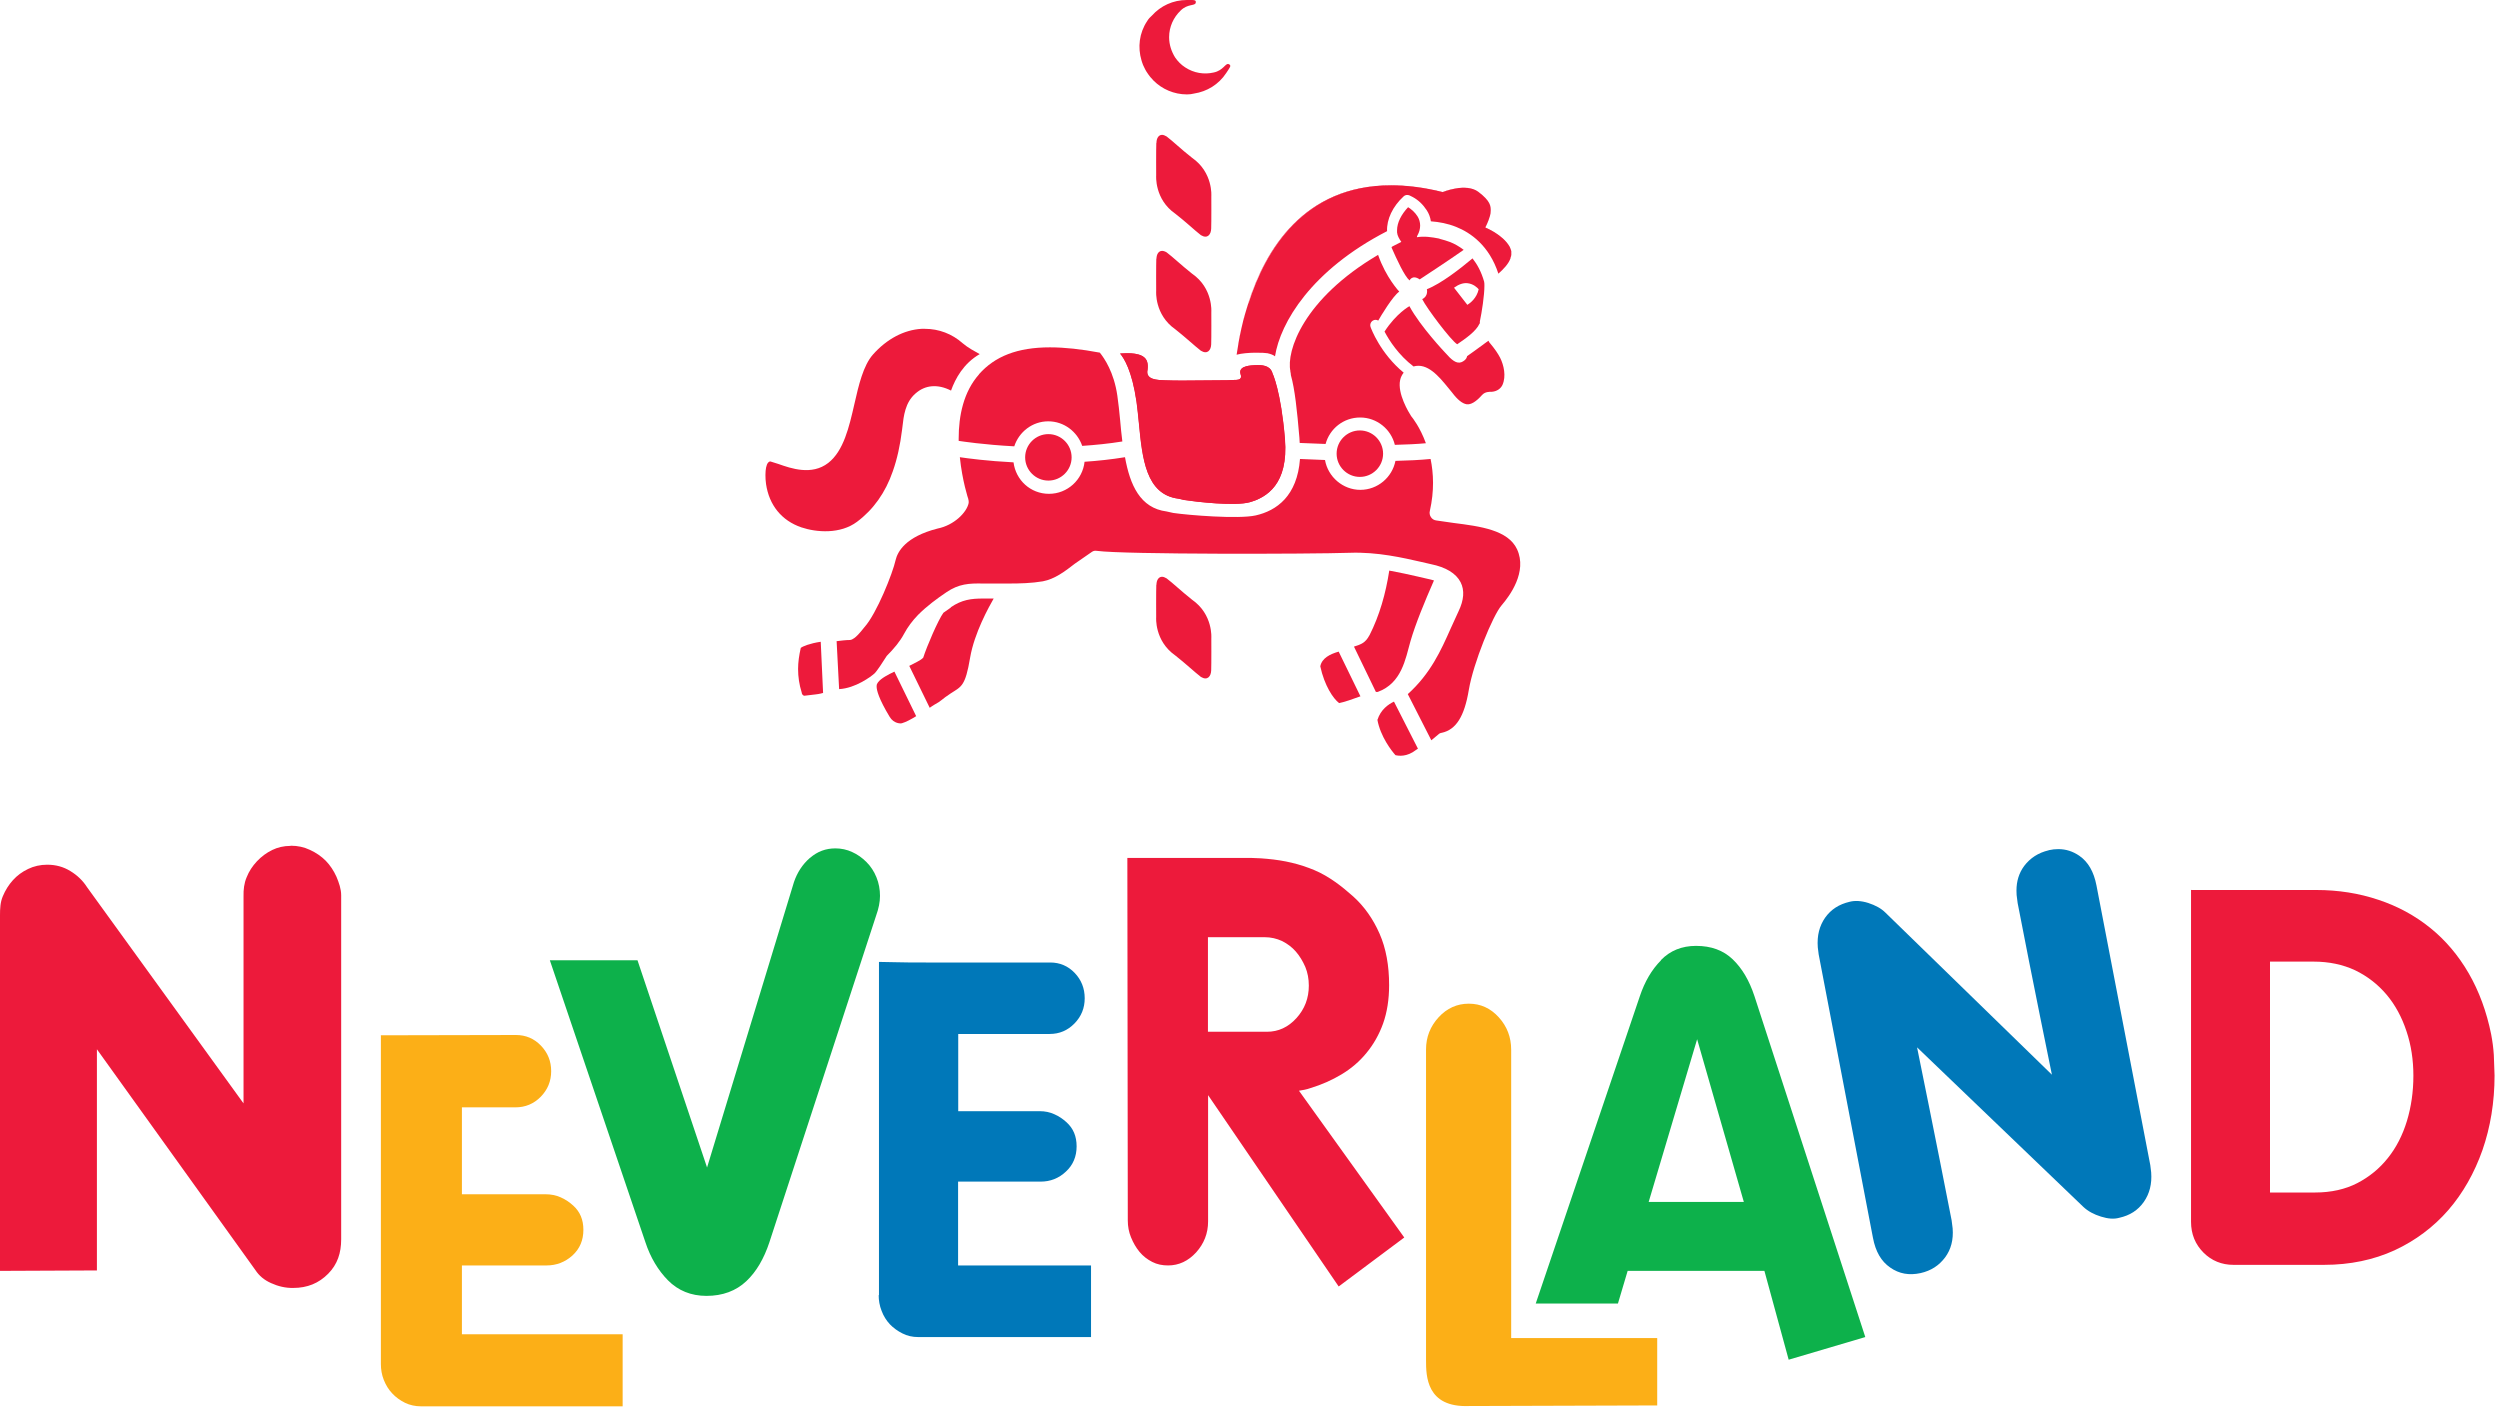 <svg width="170" height="96" viewBox="0 0 170 96" fill="none" xmlns="http://www.w3.org/2000/svg">
<path d="M115.4 70.65L118.58 81.73H112.11L115.41 70.65M112.95 65.3C112.31 65.94 111.84 66.76 111.51 67.74L104.43 88.64H110.02L110.68 86.42H119.98L121.63 92.46L126.84 90.92L119.3 67.73C118.95 66.67 118.46 65.84 117.82 65.23C117.18 64.62 116.36 64.32 115.33 64.32C114.37 64.32 113.57 64.64 112.94 65.29" fill="#0DB14B"/>
<path d="M139.31 57.82C138.6 57.99 138.06 58.34 137.64 58.89C137.29 59.37 137.12 59.92 137.12 60.56C137.12 60.66 137.12 60.76 137.13 60.86L137.2 61.41C138.19 66.56 139.53 73.08 139.53 73.08L128.21 62.06C127.92 61.77 127.53 61.56 127.04 61.4C126.56 61.25 126.13 61.23 125.78 61.32C125.05 61.49 124.51 61.84 124.11 62.4C123.72 62.96 123.55 63.62 123.61 64.42L123.67 64.9L127.36 84.17C127.54 85.11 127.92 85.77 128.53 86.19C129.14 86.62 129.82 86.74 130.6 86.57C131.31 86.41 131.85 86.06 132.27 85.5C132.67 84.96 132.84 84.3 132.78 83.53L132.71 82.98C131.72 77.89 130.36 71.22 130.36 71.22L141.67 82.07C141.98 82.36 142.38 82.58 142.87 82.73C143.35 82.88 143.75 82.91 144.11 82.81C144.83 82.65 145.38 82.3 145.78 81.73C146.17 81.17 146.34 80.51 146.28 79.72L146.22 79.23L142.56 60.21C142.38 59.28 142 58.61 141.39 58.19C140.95 57.89 140.48 57.74 139.97 57.74C139.76 57.74 139.55 57.76 139.33 57.81" fill="#0078B9"/>
<path d="M82.13 63.73H86.01C86.42 63.73 86.81 63.82 87.18 63.99C87.54 64.17 87.86 64.41 88.12 64.71C88.38 65.01 88.59 65.36 88.76 65.75C88.92 66.14 89 66.56 89 67.02C89 67.88 88.72 68.61 88.16 69.23C87.6 69.85 86.93 70.16 86.15 70.16H82.14V63.73M76.66 58.34L76.69 82.99C76.69 83.39 76.76 83.78 76.91 84.14C77.06 84.51 77.25 84.84 77.49 85.13C77.73 85.42 78.02 85.64 78.35 85.81C78.68 85.98 79.04 86.05 79.43 86.05C80.16 86.05 80.8 85.75 81.34 85.16C81.87 84.57 82.15 83.87 82.15 83.06V74.47L91.03 87.48L95.49 84.15L88.33 74.17C88.46 74.15 88.6 74.12 88.72 74.1C88.85 74.07 88.98 74.04 89.11 73.99C89.87 73.76 90.57 73.45 91.22 73.06C91.87 72.67 92.44 72.19 92.92 71.6C93.4 71.02 93.78 70.35 94.05 69.6C94.32 68.84 94.46 67.97 94.46 66.99C94.46 65.66 94.25 64.49 93.81 63.49C93.37 62.49 92.78 61.65 92.03 60.97C91.27 60.29 90.38 59.59 89.38 59.17C88.37 58.75 87.37 58.51 86.16 58.4C85.96 58.38 85.59 58.35 85.1 58.34H76.67" fill="#ED1A3B"/>
<path d="M97.83 69.17C97.26 69.79 96.97 70.52 96.97 71.37V92.49C96.97 93.57 96.99 95.72 99.89 95.61L112.69 95.57V90.99H102.76V71.38C102.76 70.53 102.48 69.8 101.92 69.18C101.36 68.56 100.68 68.25 99.88 68.25C99.08 68.25 98.39 68.56 97.82 69.18" fill="#FCAF17"/>
<path d="M154.35 65.39H157.33C158.37 65.39 159.32 65.59 160.15 65.98C160.98 66.38 161.7 66.94 162.29 67.64C162.88 68.34 163.33 69.18 163.64 70.12C163.96 71.07 164.11 72.08 164.11 73.15C164.11 74.24 163.96 75.27 163.67 76.23C163.38 77.18 162.95 78.03 162.38 78.74C161.81 79.46 161.11 80.03 160.3 80.45C159.49 80.87 158.52 81.09 157.44 81.09H154.36C154.36 80.76 154.36 65.73 154.36 65.39M148.99 60.5V83.08C148.99 83.92 149.28 84.62 149.84 85.18C150.39 85.73 151.08 86.01 151.87 86.01H158.04C159.8 86.01 161.41 85.67 162.83 85.02C164.25 84.36 165.48 83.44 166.48 82.29C167.48 81.14 168.26 79.76 168.81 78.2C169.35 76.64 169.63 74.94 169.63 73.13L169.58 71.74C169.55 71.27 169.49 70.81 169.4 70.34C169.09 68.79 168.57 67.39 167.87 66.18C167.17 64.97 166.29 63.93 165.26 63.1C164.22 62.26 163.04 61.62 161.74 61.19C160.41 60.74 158.99 60.52 157.52 60.52H149.01" fill="#ED1A3B"/>
<path d="M19.75 57.52C19.3 57.52 18.88 57.62 18.51 57.8C18.12 57.99 17.77 58.25 17.47 58.57C17.17 58.89 16.93 59.25 16.77 59.66C16.6 60.06 16.55 60.49 16.56 60.95V75.03L5.92 60.33C5.64 59.89 5.26 59.52 4.78 59.23C4.31 58.94 3.79 58.8 3.21 58.8C2.74 58.8 2.3 58.9 1.91 59.09C1.51 59.28 1.17 59.53 0.88 59.85C0.59 60.17 0.36 60.54 0.19 60.95C0.02 61.35 0 61.78 0 62.24V86.42L6.59 86.39V71.35L17.37 86.37C17.62 86.75 17.96 87.04 18.43 87.25C18.91 87.47 19.42 87.59 19.94 87.58C20.9 87.58 21.68 87.26 22.32 86.61C22.95 85.97 23.2 85.2 23.2 84.27V60.88C23.2 60.45 23.05 60.03 22.88 59.62C22.69 59.2 22.45 58.84 22.15 58.53C21.85 58.23 21.49 57.98 21.07 57.79C20.67 57.6 20.24 57.51 19.79 57.51" fill="#ED1A3B"/>
<path d="M59.75 88.06C59.75 88.43 59.81 88.79 59.95 89.14C60.08 89.49 60.27 89.79 60.51 90.05C60.75 90.3 61.04 90.51 61.36 90.67C61.69 90.84 62.05 90.92 62.43 90.92H74.19V86.05H65.15V80.35H70.76C71.42 80.35 71.99 80.13 72.48 79.67C72.97 79.22 73.21 78.64 73.21 77.95C73.21 77.26 72.98 76.73 72.53 76.32C72.28 76.09 72 75.9 71.7 75.77C71.4 75.63 71.06 75.56 70.7 75.56H65.16V70.31H71.38C72.04 70.31 72.6 70.07 73.06 69.6C73.53 69.12 73.76 68.55 73.76 67.88C73.76 67.21 73.53 66.63 73.08 66.16C72.63 65.69 72.07 65.45 71.42 65.45H62.96C62.19 65.45 61.48 65.45 60.84 65.43C60.19 65.42 59.84 65.41 59.77 65.41V88.08" fill="#0078B9"/>
<path d="M55.06 58.35C54.57 58.78 54.21 59.33 53.99 59.98L48.08 79.39L43.35 65.3H37.39L43.89 84.48C44.23 85.51 44.75 86.38 45.42 87.06C46.11 87.76 46.99 88.12 48.04 88.12C49.14 88.12 50.05 87.78 50.75 87.12C51.43 86.48 51.95 85.59 52.32 84.47L59.57 62.28C59.75 61.78 59.84 61.34 59.84 60.92C59.84 60.48 59.76 60.05 59.6 59.66C59.44 59.26 59.21 58.91 58.92 58.62C58.63 58.33 58.31 58.1 57.95 57.94C57.59 57.77 57.2 57.69 56.81 57.69C56.15 57.69 55.59 57.9 55.09 58.33" fill="#0DB14B"/>
<path d="M25.9 70.41V92.75C25.9 93.13 25.96 93.49 26.1 93.84C26.24 94.19 26.43 94.5 26.67 94.75C26.91 95.01 27.2 95.22 27.54 95.39C27.87 95.55 28.24 95.63 28.63 95.63H42.34V90.73H31.41V86.05H37.17C37.84 86.05 38.43 85.82 38.93 85.37C39.43 84.91 39.67 84.33 39.67 83.63C39.67 82.93 39.44 82.4 38.98 81.98C38.73 81.75 38.44 81.56 38.13 81.42C37.82 81.28 37.47 81.21 37.1 81.21H31.41V75.3H35.05C35.72 75.3 36.3 75.06 36.77 74.58C37.24 74.1 37.48 73.52 37.48 72.84C37.48 72.16 37.25 71.59 36.78 71.1C36.32 70.62 35.75 70.38 35.08 70.38C35.08 70.38 25.95 70.4 25.88 70.4" fill="#FCAF17"/>
<path d="M76.62 24.02L76.17 24.04C76.44 24.36 76.98 25.19 77.29 27.32C77.35 27.77 77.4 28.25 77.45 28.76C77.68 31.16 77.92 33.63 80.14 33.91L80.52 34C81.4 34.13 83.99 34.43 84.99 34.15C86.12 33.83 87.63 32.94 87.38 29.85C87.11 26.59 86.54 25.39 86.53 25.38V25.36L86.52 25.34C86.35 24.84 85.82 24.81 85.35 24.83C85.07 24.85 84.34 24.87 84.34 25.3C84.34 25.46 84.47 25.61 84.34 25.75C84.23 25.86 83.98 25.83 83.84 25.84C83.58 25.86 83.31 25.86 83.05 25.86C82.2 25.87 81.35 25.88 80.5 25.88C80.07 25.88 79.63 25.88 79.2 25.86C78.74 25.84 77.87 25.84 78.04 25.13C78.08 24.75 78.04 24.41 77.68 24.21C77.38 24.05 77 24.02 76.66 24.02H76.62Z" fill="#ED1A3B"/>
<path d="M76.62 24.02L76.16 24.04C76.43 24.36 76.97 25.19 77.28 27.32C77.34 27.77 77.39 28.25 77.44 28.76C77.67 31.16 77.91 33.63 80.13 33.91L80.51 34C81.39 34.13 83.98 34.43 84.98 34.15C86.11 33.83 87.62 32.94 87.37 29.85C87.1 26.59 86.53 25.39 86.52 25.38V25.36L86.51 25.34C86.34 24.84 85.81 24.81 85.34 24.83C85.06 24.85 84.33 24.87 84.33 25.3C84.33 25.46 84.46 25.61 84.33 25.75C84.22 25.86 83.97 25.83 83.83 25.84C83.57 25.86 83.3 25.86 83.04 25.86C82.19 25.87 81.34 25.88 80.49 25.88C80.06 25.88 79.62 25.88 79.19 25.86C78.73 25.84 77.86 25.84 78.03 25.13C78.07 24.75 78.03 24.41 77.67 24.21C77.37 24.05 76.99 24.02 76.65 24.02H76.62Z" fill="#ED1A3B"/>
<path d="M98.88 19.56C99.2 19.33 99.51 19.22 99.81 19.26C100.2 19.31 100.46 19.56 100.55 19.67C100.42 20.27 99.98 20.61 99.78 20.73C99.66 20.58 99.02 19.76 98.87 19.56M97.03 19.68C97.03 19.68 97.14 20.14 96.71 20.34C97.02 20.97 98.67 23.16 99.09 23.41C99.65 23.03 100.39 22.52 100.61 22H100.63V21.97V21.86C100.77 21.2 100.94 20.07 100.94 19.44C100.94 19.32 100.94 19.23 100.92 19.15C100.73 18.48 100.45 17.97 100.13 17.57C99.35 18.23 98 19.29 97.02 19.67" fill="#ED1A3B"/>
<path d="M95 15.66C95 15.66 95 15.75 95 15.8C95.02 16.03 95.14 16.23 95.29 16.45C95.12 16.53 94.83 16.68 94.7 16.75L94.64 16.79V16.81L94.62 16.82C94.98 17.64 95.51 18.79 95.85 19.07C95.85 19.07 96.03 18.65 96.54 19C96.87 18.78 98.51 17.71 99.53 16.99C99.22 16.75 98.89 16.57 98.61 16.46C98.38 16.37 98.15 16.31 97.93 16.25L97.85 16.22C97.34 16.12 96.85 16.05 96.35 16.13C96.35 16.09 96.36 16.04 96.39 16C96.51 15.79 96.57 15.56 96.57 15.34C96.57 15.12 96.51 14.9 96.39 14.71C96.21 14.43 95.99 14.24 95.75 14.09C95.29 14.58 95 15.14 95 15.66Z" fill="#ED1A3B"/>
<path d="M94.15 22.55C94.47 23.16 95.1 24.14 96.12 24.92C97.06 24.65 97.84 25.59 98.47 26.36L98.74 26.69C99.1 27.17 99.43 27.44 99.73 27.49C100.02 27.53 100.37 27.32 100.77 26.87C100.98 26.63 101.28 26.64 101.46 26.64C101.79 26.61 102.05 26.43 102.17 26.17C102.43 25.58 102.26 24.83 102.01 24.33C101.86 24.04 101.65 23.73 101.34 23.36L101.28 23.29C101.28 23.29 101.23 23.2 101.21 23.17C100.63 23.61 99.76 24.22 99.76 24.22C99.76 24.22 99.76 24.45 99.4 24.62C99.04 24.77 98.71 24.48 98.27 23.98C98.27 23.98 96.58 22.2 95.84 20.82C95.84 20.82 94.94 21.31 94.14 22.56" fill="#ED1A3B"/>
<path d="M87.74 25.25C87.76 25.33 87.78 25.41 87.78 25.51C88.05 26.47 88.2 27.89 88.36 29.77C88.37 29.89 88.37 30 88.38 30.12C88.68 30.13 89.32 30.16 90.14 30.19C90.42 29.15 91.36 28.39 92.49 28.39C93.62 28.39 94.59 29.18 94.85 30.25C95.61 30.23 96.33 30.2 96.96 30.14C96.56 29.04 96.04 28.4 96 28.35L95.96 28.3C95.8 28.05 95.01 26.77 95.21 25.84C95.25 25.65 95.34 25.48 95.45 25.34C93.86 24.03 93.23 22.33 93.2 22.24C93.13 22.05 93.23 21.84 93.42 21.77C93.53 21.73 93.63 21.75 93.72 21.8C93.89 21.5 94.71 20.13 95.15 19.83C95.15 19.83 94.24 18.87 93.71 17.33C88.62 20.33 87.45 23.88 87.75 25.25" fill="#ED1A3B"/>
<path d="M78.63 39.76V39.71C78.61 40.21 78.62 41.97 78.62 41.97C78.62 41.97 78.49 43.58 79.93 44.58C80.71 45.2 81.22 45.69 81.66 46.03C82.12 46.31 82.35 45.97 82.36 45.59V45.65C82.38 45.15 82.37 43.39 82.37 43.39C82.37 43.39 82.5 41.78 81.06 40.78C80.28 40.16 79.78 39.67 79.33 39.33C79.21 39.26 79.11 39.22 79.02 39.22C78.77 39.22 78.64 39.48 78.64 39.76" fill="#ED1A3B"/>
<path d="M78.63 17.58V17.53C78.61 18.03 78.62 19.79 78.62 19.79C78.62 19.79 78.49 21.4 79.93 22.4C80.71 23.02 81.22 23.51 81.66 23.85C82.12 24.13 82.35 23.79 82.36 23.42V23.47C82.38 22.97 82.37 21.22 82.37 21.22C82.37 21.22 82.5 19.6 81.06 18.61C80.28 17.99 79.78 17.5 79.33 17.16C79.21 17.09 79.11 17.06 79.02 17.06C78.77 17.06 78.64 17.32 78.64 17.6" fill="#ED1A3B"/>
<path d="M78.63 9.73V9.68C78.61 10.18 78.62 11.93 78.62 11.93C78.62 11.93 78.49 13.55 79.93 14.54C80.71 15.15 81.22 15.65 81.66 15.99C82.12 16.27 82.35 15.93 82.36 15.55V15.6C82.38 15.1 82.37 13.34 82.37 13.34C82.37 13.34 82.5 11.73 81.06 10.73C80.28 10.12 79.78 9.62 79.33 9.28C79.21 9.21 79.11 9.17 79.02 9.17C78.77 9.17 78.64 9.43 78.64 9.71" fill="#ED1A3B"/>
<path d="M78.33 1.06C78.21 1.16 78.1 1.28 78.01 1.43C77.46 2.25 77.36 3.23 77.62 4.1L77.66 4.23C77.7 4.36 77.75 4.48 77.81 4.59C77.85 4.67 77.89 4.76 77.94 4.84C77.98 4.91 78.03 4.98 78.08 5.05C78.17 5.18 78.26 5.29 78.37 5.4L78.44 5.48C79.02 6.06 79.83 6.42 80.71 6.42C80.89 6.42 81.05 6.4 81.2 6.36C82.06 6.23 82.87 5.75 83.38 4.97L83.46 4.85C83.6 4.62 83.78 4.45 83.55 4.36C83.33 4.27 83.2 4.79 82.53 4.93C81.88 5.08 81.18 4.97 80.59 4.58C80.31 4.4 80.09 4.17 79.91 3.91C79.66 3.51 79.5 3.04 79.5 2.53C79.5 1.82 79.8 1.18 80.28 0.72C80.76 0.24 81.26 0.42 81.31 0.19C81.35 0 81.2 0 81 0H80.85C80.85 0 80.76 0 80.71 0C79.77 0 78.92 0.4 78.33 1.06Z" fill="#ED1A3B"/>
<path d="M62.67 22.36C61.47 22.43 60.3 23.05 59.36 24.11C58.7 24.86 58.39 26.19 58.1 27.47C57.74 29.04 57.37 30.66 56.32 31.48C55.2 32.35 53.78 31.85 52.93 31.55L52.39 31.38C52.32 31.38 52.27 31.41 52.23 31.46C52.11 31.6 52.05 31.91 52.05 32.3C52.05 32.49 52.06 32.7 52.09 32.91C52.3 34.35 53.15 35.4 54.49 35.86C55.53 36.21 57.15 36.33 58.28 35.48C59.39 34.65 60.21 33.5 60.71 32.05C61.01 31.2 61.21 30.28 61.34 29.23L61.36 29.07C61.45 28.27 61.55 27.37 62.25 26.76C62.91 26.17 63.77 26.1 64.67 26.56C64.96 25.75 65.52 24.71 66.62 24.08C66.3 23.9 65.82 23.65 65.46 23.34C64.74 22.7 63.84 22.36 62.89 22.36C62.81 22.36 62.74 22.36 62.66 22.36" fill="#ED1A3B"/>
<path d="M59.72 46.38L59.69 46.42L59.65 46.49C59.65 46.49 59.61 46.53 59.61 46.68C59.61 46.93 59.75 47.51 60.5 48.75C60.78 49.21 61.24 49.21 61.33 49.18C61.61 49.1 61.96 48.91 62.3 48.7C61.98 48.05 61.12 46.28 60.82 45.67C60.4 45.87 59.92 46.12 59.72 46.38Z" fill="#ED1A3B"/>
<path d="M64.66 41.31C64.5 41.42 64.31 41.56 64.15 41.67C63.79 42.17 63.02 43.96 62.78 44.72C62.61 44.91 62.22 45.07 61.83 45.28L63.22 48.13C63.31 48.07 63.43 47.98 63.52 47.93C64.05 47.65 64.03 47.55 64.65 47.15C65.37 46.68 65.64 46.69 65.97 44.71C66.26 43.03 67.24 41.28 67.57 40.7C67.33 40.7 67.15 40.7 67.15 40.7C67.05 40.7 66.95 40.7 66.85 40.7C66.04 40.7 65.41 40.78 64.66 41.29" fill="#ED1A3B"/>
<path d="M93.12 43.2C92.85 43.72 92.54 43.82 92.07 43.97L93.56 47.05C93.56 47.05 93.65 47.05 93.69 47.05C95.32 46.45 95.57 44.81 95.91 43.61C96.25 42.43 96.89 40.88 97.51 39.47C97.36 39.43 97.2 39.38 97.03 39.35L96.38 39.2C95.85 39.08 95.19 38.93 94.47 38.8C94.23 40.36 93.81 41.85 93.12 43.21" fill="#ED1A3B"/>
<path d="M89.78 45.31C90.06 46.62 90.66 47.51 91.06 47.81C91.35 47.76 92.03 47.53 92.51 47.35C92.18 46.67 91.31 44.87 91.03 44.31C90.44 44.48 89.89 44.75 89.78 45.31Z" fill="#ED1A3B"/>
<path d="M69.71 31.1C69.71 31.97 70.42 32.68 71.29 32.68C72.16 32.68 72.87 31.97 72.87 31.1C72.87 30.23 72.16 29.52 71.29 29.52C70.42 29.52 69.71 30.23 69.71 31.1Z" fill="#ED1A3B"/>
<path d="M66.58 25.45C65.51 26.65 65.19 28.29 65.19 29.82C65.19 29.87 65.19 29.93 65.19 29.98C65.4 30.01 66.88 30.24 68.97 30.35C69.29 29.37 70.2 28.65 71.28 28.65C72.36 28.65 73.26 29.36 73.59 30.32C74.48 30.26 75.4 30.17 76.32 30.02C76.26 29.54 76.21 29.06 76.17 28.58C76.11 27.99 76.06 27.44 75.98 26.91C75.75 25.3 75.09 24.36 74.79 23.98C73.51 23.74 72.39 23.62 71.4 23.62C69.18 23.62 67.65 24.23 66.57 25.45" fill="#ED1A3B"/>
<path d="M54.45 44.07C54.34 44.55 54.27 45.03 54.27 45.49C54.27 46.03 54.35 46.56 54.51 47.07C54.51 47.07 54.52 47.12 54.53 47.16C54.53 47.17 54.58 47.3 54.7 47.31L55.46 47.22C55.46 47.22 55.75 47.19 55.97 47.12C55.94 46.46 55.84 44.41 55.81 43.64C55.07 43.75 54.58 43.95 54.45 44.06" fill="#ED1A3B"/>
<path d="M93.66 48.93C93.87 50.1 94.64 51.07 94.89 51.35C95.1 51.4 95.66 51.49 96.3 50.99L96.42 50.91C96.07 50.22 95.09 48.31 94.79 47.71C94.41 47.89 93.89 48.25 93.67 48.94" fill="#ED1A3B"/>
<path d="M65.84 33.93C65.86 33.99 65.87 34.05 65.87 34.1V34.2C65.74 34.86 64.86 35.72 63.76 35.94C61.56 36.5 61.03 37.53 60.9 38.09C60.71 38.96 59.62 41.72 58.78 42.65C58.43 43.1 58.22 43.3 58.09 43.39C58.01 43.45 57.89 43.52 57.79 43.52C57.51 43.52 57.14 43.57 56.89 43.6L57.06 46.86C58.18 46.8 59.25 45.99 59.46 45.8C59.61 45.67 60.05 45 60.3 44.6C60.77 44.13 61.2 43.62 61.47 43.11C61.72 42.64 62.05 42.2 62.43 41.81C63.04 41.2 63.71 40.71 64.36 40.27C65.2 39.7 65.89 39.66 66.85 39.68H68.29H68.56C69.34 39.68 70.15 39.66 70.91 39.53C71.72 39.38 72.42 38.85 73.09 38.33L74.26 37.52C74.37 37.45 74.46 37.44 74.6 37.46C76.48 37.71 89.12 37.68 91.78 37.59C93.66 37.52 95.45 37.94 96.64 38.21L97.29 38.36C98.33 38.57 99.01 38.99 99.32 39.59C99.6 40.14 99.55 40.8 99.18 41.57L98.65 42.73C97.98 44.24 97.28 45.8 95.73 47.2L97.33 50.34L97.81 49.94C97.87 49.88 97.95 49.84 98.04 49.83C99.01 49.62 99.58 48.72 99.88 46.91C100.18 45.11 101.51 41.85 102.11 41.16C102.66 40.52 103.87 38.89 103.16 37.35C102.55 36.04 100.66 35.79 98.84 35.56L97.66 35.39C97.51 35.37 97.38 35.29 97.3 35.16C97.22 35.04 97.19 34.88 97.23 34.74C97.54 33.37 97.48 32.18 97.28 31.21C96.58 31.28 95.75 31.32 94.89 31.34C94.67 32.46 93.68 33.31 92.5 33.31C91.32 33.31 90.3 32.43 90.1 31.28C89.33 31.25 88.72 31.22 88.4 31.21C88.21 33.73 86.81 34.73 85.38 35.05C84.21 35.31 80.79 35.03 79.78 34.88L79.33 34.78C77.53 34.55 76.84 32.98 76.5 31.09C75.57 31.24 74.65 31.34 73.75 31.4C73.62 32.62 72.59 33.58 71.33 33.58C70.07 33.58 69.07 32.64 68.92 31.44C67.15 31.35 65.81 31.17 65.27 31.09C65.43 32.69 65.84 33.93 65.85 33.95" fill="#ED1A3B"/>
<path d="M90.89 30.85C90.89 31.72 91.6 32.43 92.47 32.43C93.34 32.43 94.05 31.72 94.05 30.85C94.05 29.98 93.34 29.27 92.47 29.27C91.6 29.27 90.89 29.98 90.89 30.85Z" fill="#ED1A3B"/>
<path d="M84.41 22.36C84.41 22.36 84.43 22.27 84.44 22.23C84.43 22.27 84.42 22.32 84.41 22.36Z" fill="#ED1A3B"/>
<path d="M100.98 15.49C100.98 15.49 102.17 15.97 102.64 16.8L102.68 16.89L102.64 16.79C102.17 15.96 100.99 15.48 100.98 15.48" fill="#ED1A3B"/>
<path d="M84.7 21.23C84.76 21.04 84.81 20.84 84.88 20.64C84.82 20.84 84.76 21.03 84.7 21.23Z" fill="#ED1A3B"/>
<path d="M84.54 21.8C84.58 21.64 84.62 21.48 84.67 21.33C84.63 21.49 84.59 21.65 84.54 21.8Z" fill="#ED1A3B"/>
<path d="M84.29 22.94C84.3 22.88 84.31 22.81 84.33 22.75C84.32 22.81 84.31 22.88 84.29 22.94ZM84.33 22.75C84.35 22.67 84.37 22.58 84.38 22.5C84.36 22.58 84.34 22.67 84.33 22.75Z" fill="#ED1A3B"/>
<path d="M84.88 20.64C86.26 16.35 89.67 11.02 98.1 13.08C98.1 13.08 99.66 12.42 100.51 13.06C101.37 13.7 101.37 14.04 101.36 14.35C101.36 14.47 101.33 14.6 101.3 14.73C101.34 14.6 101.36 14.46 101.36 14.34C101.37 14.03 101.36 13.69 100.51 13.05C99.65 12.42 98.09 13.07 98.09 13.07C96.81 12.75 95.64 12.61 94.57 12.61C88.65 12.61 86.03 17 84.87 20.64" fill="#ED1A3B"/>
<path d="M84.38 22.5C84.38 22.5 84.4 22.4 84.41 22.36C84.41 22.4 84.39 22.45 84.38 22.5Z" fill="#ED1A3B"/>
<path d="M84.21 23.36C84.22 23.29 84.23 23.22 84.25 23.15C84.24 23.22 84.23 23.29 84.21 23.36ZM84.25 23.15C84.26 23.08 84.27 23.01 84.29 22.94C84.27 23.01 84.26 23.09 84.25 23.15Z" fill="#ED1A3B"/>
<path d="M100.98 15.49C100.98 15.49 101.18 15.1 101.28 14.73C101.17 15.12 100.97 15.49 100.97 15.49" fill="#ED1A3B"/>
<path d="M102.73 17.53C102.73 17.53 102.75 17.45 102.76 17.41C102.76 17.45 102.74 17.49 102.73 17.53ZM102.76 17.41C102.76 17.41 102.76 17.37 102.76 17.35C102.76 17.37 102.76 17.39 102.76 17.41Z" fill="#ED1A3B"/>
<path d="M102.77 17.29C102.77 17.29 102.77 17.23 102.77 17.19C102.77 17.22 102.77 17.25 102.77 17.29ZM102.77 17.19C102.77 17.19 102.77 17.13 102.76 17.1C102.76 17.13 102.76 17.16 102.77 17.19Z" fill="#ED1A3B"/>
<path d="M84.88 20.64C84.82 20.84 84.76 21.04 84.7 21.23L84.67 21.33C84.63 21.49 84.59 21.65 84.54 21.8L84.51 21.93C84.47 22.07 84.44 22.21 84.41 22.35C84.41 22.39 84.39 22.44 84.38 22.49C84.35 22.64 84.32 22.79 84.29 22.93C84.26 23.08 84.24 23.22 84.21 23.35V23.38C84.16 23.65 84.12 23.9 84.09 24.12C84.79 23.93 86 23.98 86.19 24.02C86.4 24.07 86.58 24.13 86.7 24.23C87.06 21.94 89.16 18.38 94.32 15.72C94.29 14.91 94.7 14.04 95.45 13.35C95.55 13.25 95.72 13.23 95.85 13.29L96.07 13.4C96.44 13.6 96.76 13.9 97.02 14.3C97.17 14.53 97.26 14.78 97.3 15.05C97.86 15.09 98.45 15.2 99.02 15.43C100 15.82 101.27 16.7 101.89 18.61C102.23 18.31 102.59 17.94 102.72 17.55V17.51C102.75 17.45 102.76 17.39 102.77 17.33V17.27C102.77 17.21 102.77 17.15 102.77 17.08L102.74 16.98L102.7 16.87L102.66 16.78C102.19 15.94 101 15.47 101 15.47C101 15.47 101.2 15.1 101.31 14.71C101.35 14.58 101.37 14.45 101.37 14.33C101.37 14.02 101.37 13.68 100.52 13.04C99.67 12.41 98.11 13.06 98.11 13.06C96.82 12.74 95.66 12.6 94.6 12.6C88.69 12.6 86.06 16.99 84.9 20.62" fill="#ED1A3B"/>
</svg>
